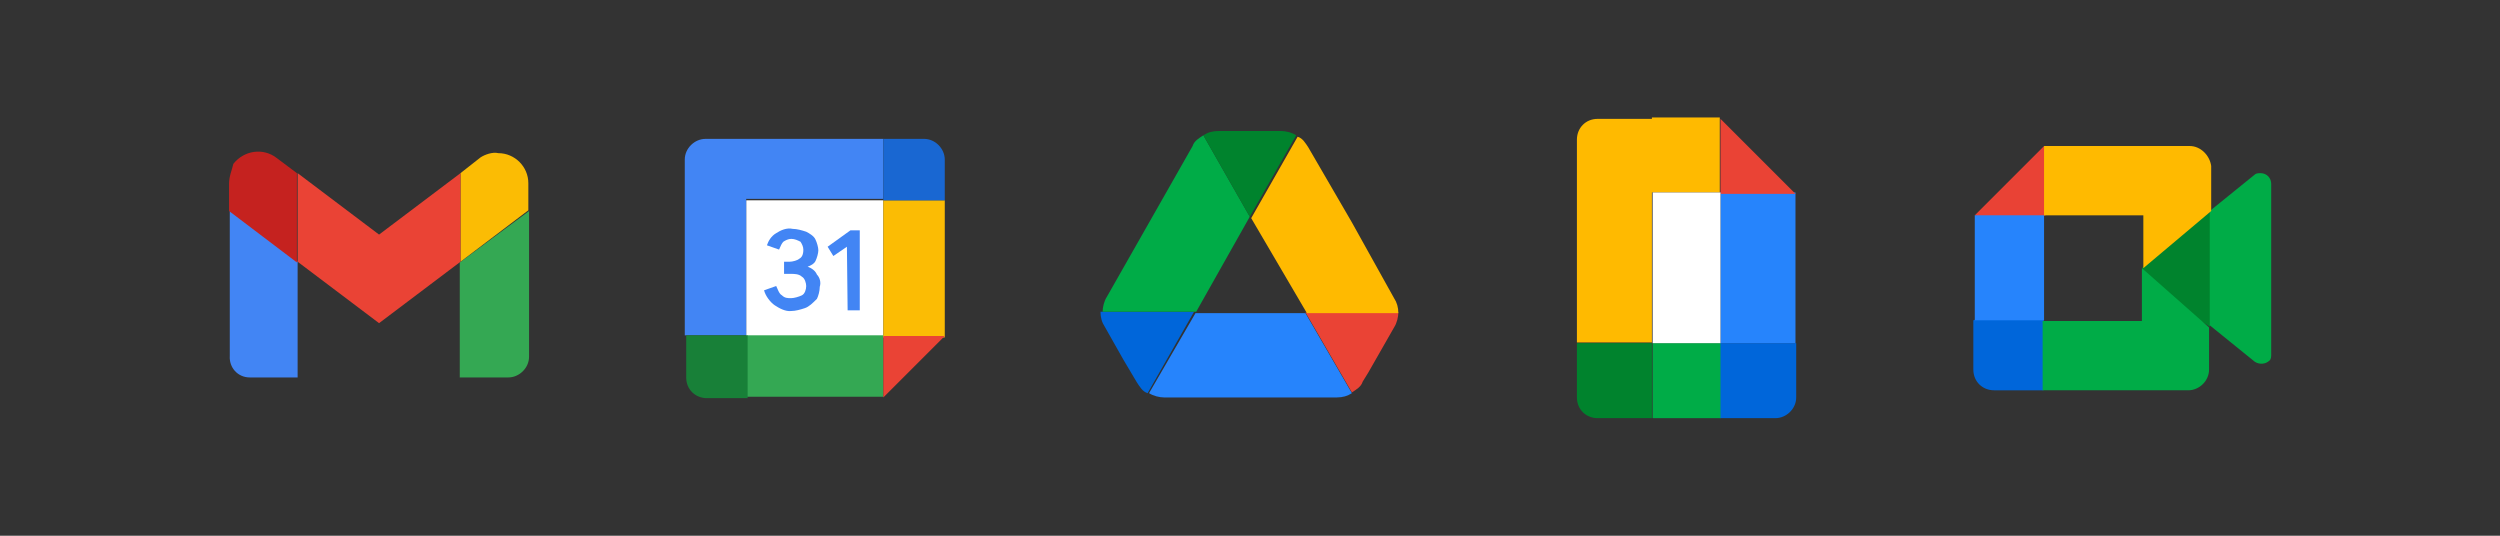 <?xml version="1.0" encoding="utf-8"?>
<svg version="1.1" xmlns="http://www.w3.org/2000/svg" xmlns:xlink="http://www.w3.org/1999/xlink" x="0px" y="0px"
	 viewBox="0 0 350 75" enable-background="new 0 0 350 75" xml:space="preserve">
<rect x="0" y="0" width="350" height="75" fill="#333333" stroke="none"/>
<g transform="translate(-608 -568.697)">
	<g>
		<g transform="translate(608 568.697)">
			<g transform="translate(11.768 7.242)">
				<path fill="#4285F4" d="M23.2,45.6h6.7V29.4l-9.5-7.2v20.4C20.3,44.2,21.5,45.6,23.2,45.6z"/>
				<path fill="#34A853" d="M52.7,45.6h6.7c1.5,0,2.9-1.3,2.9-2.9l0,0V22.3l-9.7,7.2V45.6z"/>
				<path fill="#FBBC04" d="M52.7,17v12.4l9.5-7.2v-3.8c0-2.3-1.9-4.2-4.2-4.2c-0.8-0.2-1.9,0.2-2.5,0.6L52.7,17z"/>
				<path fill-rule="evenodd" clip-rule="evenodd" fill="#EA4335" d="M29.9,29.4V17l11.4,8.6L52.7,17v12.4L41.3,38L29.9,29.4z"/>
				<path fill="#C5221F" d="M20.3,18.5v3.8l9.5,7.2V17L27,14.9c-1.9-1.5-4.6-1.1-6.1,0.8C20.7,16.6,20.3,17.4,20.3,18.5z"/>
				<path fill="#FFFFFF" d="M111.9,20.8H92.7v19.2h19.2V20.8z"/>
				<path fill="#4285F4" d="M96.7,35.5c-0.6-0.4-1.3-1.3-1.5-2.1l1.7-0.6c0.2,0.4,0.4,1.1,0.8,1.3c0.4,0.4,0.8,0.4,1.3,0.4
					c0.4,0,1.1-0.2,1.5-0.4c0.4-0.2,0.6-0.8,0.6-1.3c0-0.4-0.2-1.1-0.6-1.3c-0.4-0.4-1.1-0.4-1.5-0.4H98v-1.7h0.8
					c0.4,0,1.1-0.2,1.3-0.4c0.4-0.2,0.6-0.6,0.6-1.3c0-0.4-0.2-0.8-0.4-1.1c-0.4-0.2-0.8-0.4-1.3-0.4c-0.4,0-0.8,0.2-1.1,0.4
					c-0.2,0.2-0.4,0.6-0.6,1.1l-1.7-0.6c0.2-0.6,0.6-1.3,1.3-1.7c0.6-0.4,1.5-0.8,2.3-0.6c0.6,0,1.3,0.2,1.9,0.4
					c0.4,0.2,1.1,0.6,1.3,1.1c0.2,0.4,0.4,1.1,0.4,1.5c0,0.4-0.2,1.1-0.4,1.5c-0.2,0.4-0.6,0.6-1.1,0.8l0,0c0.6,0.2,1.1,0.6,1.3,1.1
					c0.4,0.4,0.6,1.1,0.4,1.7c0,0.6-0.2,1.3-0.4,1.7c-0.6,0.6-1.1,1.1-1.7,1.3c-0.6,0.2-1.3,0.4-1.9,0.4
					C98.2,36.4,97.3,35.9,96.7,35.5z"/>
				<path fill="#4285F4" d="M106.8,27.3l-1.9,1.3l-0.8-1.3l3.2-2.3h1.3v11.2h-1.7L106.8,27.3L106.8,27.3z"/>
				<path fill="#34A853" d="M111.9,39.7H92.7v8.6h19.2V39.7z"/>
				<path fill="#4285F4" d="M111.9,12.2H87c-1.5,0-2.9,1.3-2.9,2.9v24.6h8.6V20.6h19.2V12.2z"/>
				<path fill="#188038" d="M84.3,39.7v5.9c0,1.7,1.3,2.9,2.9,2.9h5.7v-8.8H84.3z"/>
				<path fill="#FBBC04" d="M120.5,20.8h-8.6v19.2h8.6V20.8z"/>
				<path fill="#1967D2" d="M120.5,20.8v-5.7c0-1.5-1.3-2.9-2.9-2.9l0,0h-5.7v8.6C111.9,20.8,120.5,20.8,120.5,20.8z"/>
				<path fill="#EA4335" d="M111.9,48.4l8.6-8.6h-8.6C111.9,39.7,111.9,48.4,111.9,48.4z"/>
				<path fill="#0066DA" d="M145.5,43.1l1.9,3.2c0.4,0.6,0.8,1.3,1.5,1.5l6.5-11.4h-13.1c0,0.8,0.2,1.5,0.6,2.1L145.5,43.1z"/>
				<path fill="#00AC47" d="M163.2,23.1l-6.5-11.4c-0.6,0.4-1.3,0.8-1.5,1.5l-12,21.1c-0.4,0.6-0.6,1.5-0.6,2.1h13.1L163.2,23.1z"/>
				<path fill="#00832D" d="M163.2,23.1l6.5-11.4c-0.6-0.4-1.5-0.6-2.1-0.6h-8.8c-0.8,0-1.5,0.2-2.1,0.6L163.2,23.1z"/>
				<path fill="#2684FC" d="M171,36.6h-15.4l-6.5,11.2c0.6,0.4,1.5,0.6,2.1,0.6h24.2c0.8,0,1.5-0.2,2.1-0.6L171,36.6z"/>
				<path fill="#EA4335" d="M177.5,47.7c0.6-0.4,1.3-0.8,1.5-1.5l0.8-1.3l3.6-6.3c0.4-0.6,0.6-1.5,0.6-2.1H171L177.5,47.7z"/>
				<path fill="#FFBA00" d="M177.5,23.9l-6.1-10.5c-0.4-0.6-0.8-1.3-1.5-1.5l-6.5,11.4l7.8,13.3h12.8c0-0.8-0.2-1.5-0.6-2.1
					L177.5,23.9z"/>
				<path fill="#00832D" d="M219.5,40.8h-10.5v7.6c0,1.7,1.3,2.9,2.9,2.9l0,0h7.6V40.8z"/>
				<path fill="#FFBA00" d="M219.5,9.4h-7.6c-1.7,0-2.9,1.3-2.9,2.9l0,0v28.4h10.5V19.7h9.5V9.2h-9.5V9.4z"/>
				<path fill="#0066DA" d="M239.5,40.8h-10.5v10.5h7.8c1.5,0,2.9-1.3,2.9-2.9l0,0v-7.6H239.5z"/>
				<path fill="#00AC47" d="M229.1,40.8h-9.5v10.5h9.5V40.8z"/>
				<path fill="#2684FC" d="M229.1,19.7v21.1h10.5V19.7C239.7,19.7,229.1,19.7,229.1,19.7z"/>
				<path fill="#EA4335" d="M229.1,9.4v10.5h10.5L229.1,9.4z"/>
				<path fill="#FFFFFF" d="M229.1,19.7h-9.5v21.1h9.5V19.7z"/>
				<path fill="#00832D" d="M288.1,30.3l4,4.6l5.5,3.6l1.1-8.2l-1.1-7.8l-5.5,3.2L288.1,30.3z"/>
				<path fill="#0066DA" d="M264.5,37.6v6.9c0,1.7,1.3,2.9,2.9,2.9l0,0h6.9l1.5-5.3l-1.5-4.6l-4.8-1.5L264.5,37.6z"/>
				<path fill="#E94235" d="M274.4,13.2l-9.7,9.7l5.1,1.5l4.8-1.5l1.5-4.4L274.4,13.2z"/>
				<path fill="#2684FC" d="M274.4,22.9h-9.7v14.7h9.7V22.9z"/>
				<path fill="#00AC47" d="M303.9,17.2l-6.3,5.1v16l6.3,5.1c0.6,0.4,1.5,0.4,2.1-0.2c0.2-0.2,0.2-0.6,0.2-0.8V18.5
					c0-0.8-0.6-1.5-1.5-1.5C304.5,17,304.1,17,303.9,17.2z"/>
				<path fill="#00AC47" d="M288.1,30.3v7.4h-13.9v9.7h20.4c1.5,0,2.9-1.3,2.9-2.9l0,0v-5.9L288.1,30.3z"/>
				<path fill="#FFBA00" d="M294.8,13.2h-20.4v9.7h13.9v7.4l9.5-8v-6.3C297.6,14.5,296.3,13.2,294.8,13.2L294.8,13.2z"/>
			</g>
		</g>
	</g>
</g>
</svg>
